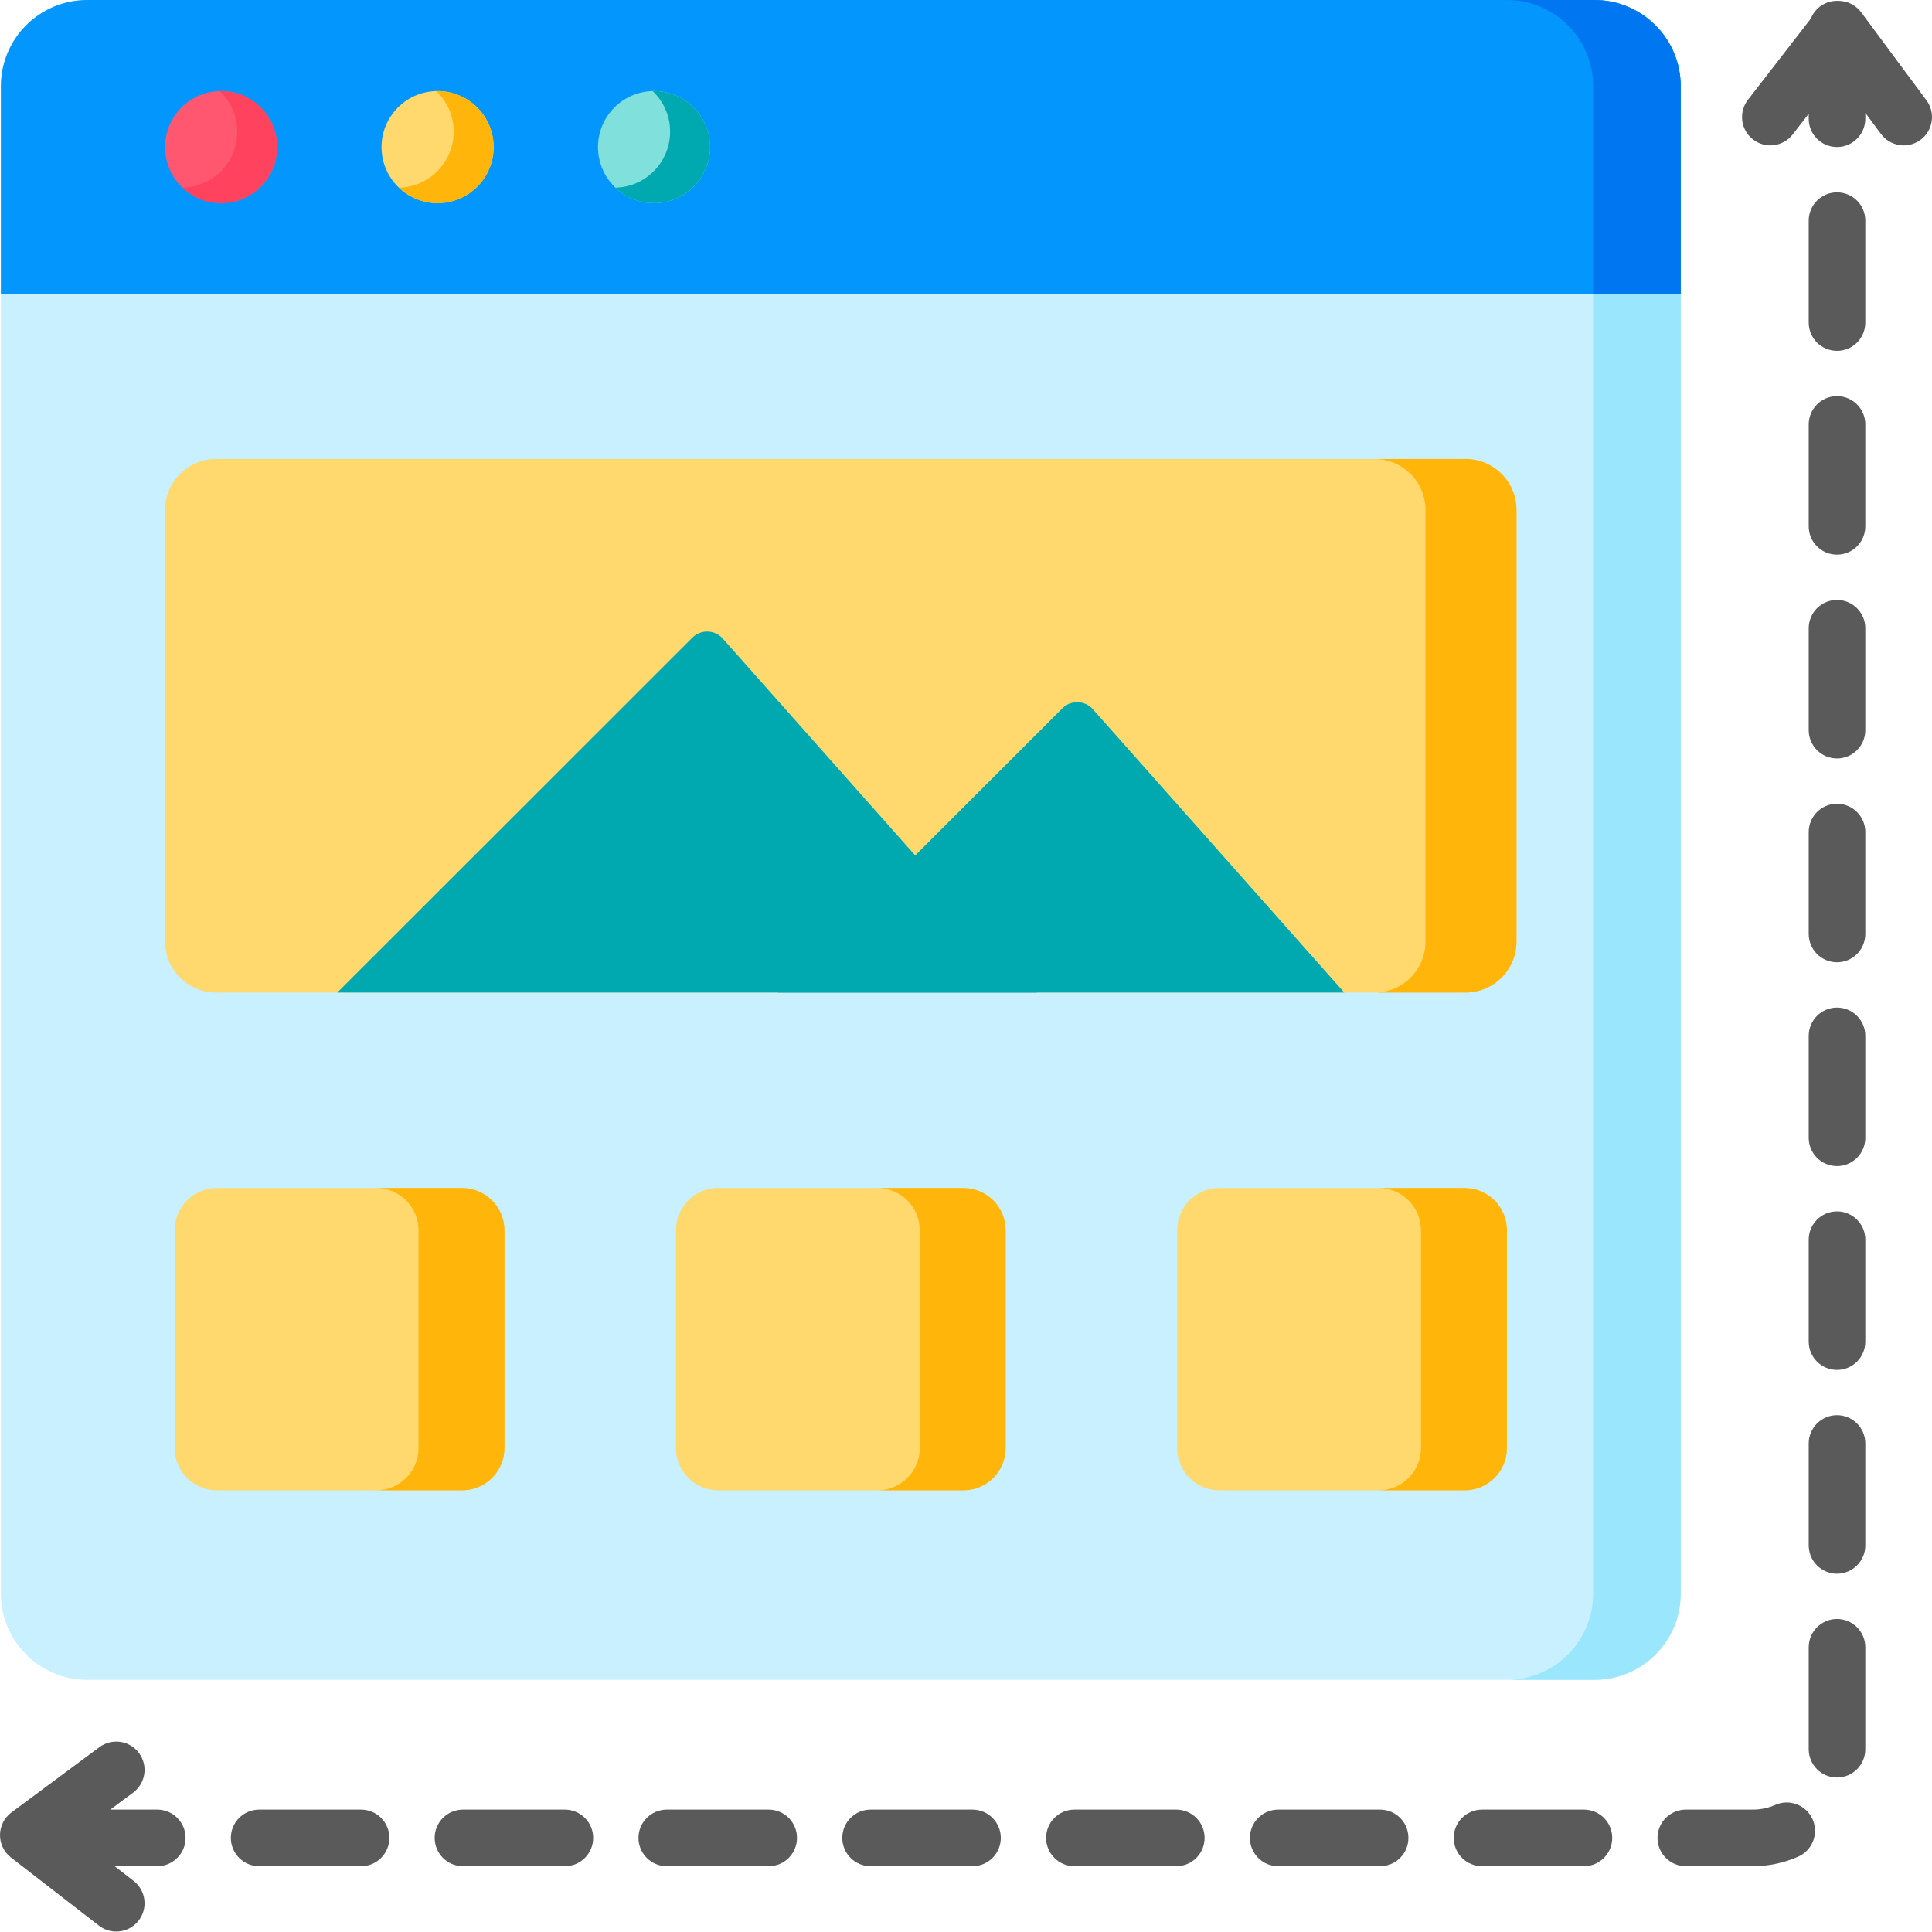 <svg height="512pt" viewBox="0 0 512.001 512" width="512pt" xmlns="http://www.w3.org/2000/svg"><g fill="#5a5a5a"><path d="m257.723 479.566h-27.008c-4.141 0-7.5 3.359-7.5 7.5 0 4.145 3.359 7.504 7.5 7.504h27.008c4.145 0 7.5-3.359 7.5-7.504 0-4.141-3.359-7.5-7.5-7.5zm0 0"/><path d="m311.734 479.566h-27.008c-4.145 0-7.5 3.359-7.5 7.5 0 4.145 3.355 7.504 7.5 7.504h27.008c4.141 0 7.5-3.359 7.5-7.504 0-4.141-3.359-7.5-7.5-7.5zm0 0"/><path d="m365.742 479.566h-27.004c-4.145 0-7.5 3.359-7.5 7.5 0 4.145 3.355 7.504 7.5 7.504h27.004c4.145 0 7.504-3.359 7.504-7.504 0-4.141-3.359-7.5-7.504-7.5zm0 0"/><path d="m470.477 478.316c-1.883.828-3.891 1.25-5.973 1.25h-17.742c-4.145 0-7.504 3.359-7.504 7.5 0 4.145 3.359 7.504 7.504 7.504h17.742c4.176 0 8.223-.852 12.023-2.523 3.793-1.672 5.512-6.102 3.84-9.891-1.672-3.793-6.102-5.512-9.891-3.84zm0 0"/><path d="m41.676 479.566h-12.457l6.062-4.496c3.324-2.469 4.02-7.168 1.555-10.496-2.469-3.328-7.168-4.023-10.496-1.555l-23.309 17.293c-1.883 1.402-3.008 3.602-3.031 5.949-.023 2.348 1.051 4.57 2.91 6.008l23.309 18.047c1.367 1.059 2.98 1.57 4.586 1.57 2.242 0 4.461-1 5.938-2.91 2.535-3.277 1.938-7.988-1.34-10.523l-5.016-3.883h11.289c4.145 0 7.504-3.359 7.504-7.504 0-4.141-3.359-7.5-7.504-7.5zm0 0"/><path d="m95.688 479.566h-27.004c-4.145 0-7.504 3.359-7.504 7.5 0 4.145 3.359 7.504 7.504 7.504h27.004c4.145 0 7.504-3.359 7.504-7.504 0-4.141-3.359-7.5-7.504-7.5zm0 0"/><path d="m149.699 479.566h-27.004c-4.145 0-7.504 3.359-7.504 7.5 0 4.145 3.359 7.504 7.504 7.504h27.004c4.145 0 7.5-3.359 7.5-7.504 0-4.141-3.355-7.5-7.5-7.5zm0 0"/><path d="m203.711 479.566h-27.008c-4.141 0-7.5 3.359-7.5 7.5 0 4.145 3.359 7.504 7.5 7.504h27.008c4.141 0 7.5-3.359 7.5-7.504 0-4.141-3.359-7.5-7.5-7.5zm0 0"/><path d="m419.754 479.566h-27.004c-4.145 0-7.5 3.359-7.5 7.5 0 4.145 3.355 7.504 7.5 7.504h27.004c4.145 0 7.504-3.359 7.504-7.504 0-4.141-3.359-7.5-7.504-7.5zm0 0"/><path d="m486.828 104.98c-4.145 0-7.5 3.359-7.5 7.504v27.004c0 4.145 3.355 7.5 7.5 7.5s7.5-3.355 7.5-7.5v-27.004c0-4.145-3.355-7.504-7.5-7.504zm0 0"/><path d="m486.828 158.992c-4.145 0-7.5 3.359-7.5 7.5v27.008c0 4.141 3.355 7.5 7.5 7.5s7.5-3.359 7.5-7.5v-27.008c0-4.141-3.355-7.5-7.5-7.5zm0 0"/><path d="m486.828 213.004c-4.145 0-7.5 3.359-7.5 7.5v27.008c0 4.141 3.355 7.5 7.5 7.5s7.5-3.359 7.5-7.5v-27.008c0-4.141-3.355-7.5-7.5-7.5zm0 0"/><path d="m486.828 50.969c-4.145 0-7.5 3.359-7.5 7.504v27.004c0 4.145 3.355 7.5 7.5 7.5s7.5-3.355 7.5-7.5v-27.004c0-4.145-3.355-7.504-7.5-7.504zm0 0"/><path d="m486.828 321.027c-4.145 0-7.5 3.355-7.5 7.5v27.004c0 4.145 3.355 7.504 7.5 7.504s7.5-3.359 7.5-7.504v-27.004c0-4.145-3.355-7.5-7.5-7.5zm0 0"/><path d="m486.828 267.016c-4.145 0-7.5 3.359-7.5 7.5v27.008c0 4.141 3.355 7.5 7.5 7.5s7.5-3.359 7.5-7.5v-27.008c0-4.141-3.355-7.5-7.5-7.5zm0 0"/><path d="m486.828 375.035c-4.145 0-7.5 3.359-7.5 7.504v27.004c0 4.145 3.355 7.504 7.5 7.504s7.5-3.359 7.5-7.504v-27.004c0-4.145-3.355-7.504-7.5-7.504zm0 0"/><path d="m486.828 429.047c-4.145 0-7.5 3.359-7.5 7.504v27.004c0 4.145 3.355 7.504 7.5 7.504s7.5-3.359 7.5-7.504v-27.004c0-4.145-3.355-7.504-7.5-7.504zm0 0"/><path d="m510.523 26.562-17.293-23.312c-1.398-1.883-3.602-3.004-5.949-3.031-.023 0-.051 0-.074 0-.062 0-.117.012-.18.012-.066-.004-.133-.012-.199-.012-3.164 0-5.863 1.965-6.965 4.734l-16.637 21.484c-2.535 3.277-1.934 7.988 1.344 10.523 3.273 2.535 7.984 1.938 10.52-1.34l4.238-5.469v1.312c0 4.145 3.355 7.5 7.5 7.5s7.5-3.355 7.5-7.5v-1.551l4.145 5.586c1.473 1.98 3.738 3.031 6.031 3.031 1.555 0 3.121-.48 4.465-1.477 3.328-2.469 4.023-7.168 1.555-10.492zm0 0"/></g><path d="m422.555 445.172h-399.469c-12.621 0-22.852-10.23-22.852-22.852v-399.469c0-12.621 10.23-22.852 22.852-22.852h399.469c12.621 0 22.852 10.23 22.852 22.852v399.469c0 12.621-10.23 22.852-22.852 22.852zm0 0" fill="#c9f0ff"/><path d="m445.406 22.852v399.473c0 12.621-10.227 22.848-22.848 22.848h-23.211c12.621 0 22.848-10.227 22.848-22.848v-399.473c0-12.625-10.227-22.848-22.848-22.848h23.211c12.621 0 22.848 10.227 22.848 22.848zm0 0" fill="#9ae7fd"/><path d="m445.406 77.961h-445.172v-55.109c0-12.621 10.23-22.852 22.852-22.852h399.469c12.621 0 22.852 10.23 22.852 22.852zm0 0" fill="#0396fd"/><path d="m122.473 394.957h-64.969c-6.191 0-11.211-5.02-11.211-11.215v-57.699c0-6.191 5.02-11.211 11.211-11.211h64.969c6.195 0 11.215 5.02 11.215 11.211v57.699c0 6.195-5.02 11.215-11.215 11.215zm0 0" fill="#ffd86e"/><path d="m255.305 394.957h-64.969c-6.191 0-11.211-5.02-11.211-11.215v-57.699c0-6.191 5.02-11.211 11.211-11.211h64.969c6.191 0 11.211 5.02 11.211 11.211v57.699c0 6.195-5.02 11.215-11.211 11.215zm0 0" fill="#ffd86e"/><path d="m388.133 394.957h-64.965c-6.195 0-11.215-5.02-11.215-11.215v-57.699c0-6.191 5.023-11.211 11.215-11.211h64.965c6.195 0 11.215 5.02 11.215 11.211v57.699c0 6.195-5.02 11.215-11.215 11.215zm0 0" fill="#ffd86e"/><path d="m133.688 326.043v57.699c0 6.195-5.023 11.211-11.219 11.211h-22.773c6.191 0 11.219-5.016 11.219-11.211v-57.699c0-6.195-5.027-11.211-11.219-11.211h22.773c6.195 0 11.219 5.016 11.219 11.211zm0 0" fill="#ffb509"/><path d="m266.516 326.043v57.699c0 6.195-5.016 11.211-11.207 11.211h-22.785c6.191 0 11.219-5.016 11.219-11.211v-57.699c0-6.195-5.027-11.211-11.219-11.211h22.785c6.191 0 11.207 5.016 11.207 11.211zm0 0" fill="#ffb509"/><path d="m399.352 326.043v57.699c0 6.195-5.023 11.211-11.219 11.211h-22.773c6.191 0 11.207-5.016 11.207-11.211v-57.699c0-6.195-5.016-11.211-11.207-11.211h22.773c6.195 0 11.219 5.016 11.219 11.211zm0 0" fill="#ffb509"/><path d="m445.406 22.852v55.109h-23.211v-55.109c0-12.625-10.227-22.848-22.848-22.848h23.211c12.621 0 22.848 10.227 22.848 22.848zm0 0" fill="#0077f0"/><path d="m388.379 263.035h-331.117c-7.461 0-13.512-6.051-13.512-13.512v-114.379c0-7.461 6.051-13.508 13.512-13.508h331.117c7.461 0 13.508 6.047 13.508 13.508v114.379c0 7.461-6.047 13.512-13.508 13.512zm0 0" fill="#ffd86e"/><path d="m89.395 263.035 94.082-94.039c2.258-2.258 5.953-2.148 8.074.242l83.227 93.797zm0 0" fill="#00a8b0"/><path d="m206.184 263.035 75.359-75.328c2.262-2.258 5.957-2.148 8.078.242l66.625 75.086zm0 0" fill="#00a8b0"/><path d="m401.887 135.145v114.379c0 7.461-6.047 13.512-13.508 13.512h-24.125c7.461 0 13.512-6.051 13.512-13.512v-114.379c0-7.461-6.051-13.512-13.512-13.512h24.125c7.461 0 13.508 6.051 13.508 13.512zm0 0" fill="#ffb509"/><path d="m73.457 38.98c0 8.203-6.648 14.852-14.852 14.852s-14.855-6.648-14.855-14.852 6.652-14.852 14.855-14.852 14.852 6.648 14.852 14.852zm0 0" fill="#ff5770"/><path d="m130.82 38.98c0 8.203-6.652 14.852-14.855 14.852s-14.852-6.648-14.852-14.852 6.648-14.852 14.852-14.852 14.855 6.648 14.855 14.852zm0 0" fill="#ffd86e"/><path d="m188.18 38.98c0 8.203-6.648 14.852-14.852 14.852s-14.852-6.648-14.852-14.852 6.648-14.852 14.852-14.852 14.852 6.648 14.852 14.852zm0 0" fill="#80e0dc"/><path d="m73.453 38.984c0 8.199-6.645 14.844-14.844 14.844-3.973 0-7.586-1.555-10.246-4.105 8.035-.172 14.504-6.746 14.504-14.832 0-4.238-1.77-8.043-4.605-10.746.113-.012.234-.012.348-.012 8.199 0 14.844 6.645 14.844 14.852zm0 0" fill="#ff435f"/><path d="m130.816 38.984c0 8.199-6.641 14.844-14.852 14.844-3.973 0-7.574-1.555-10.246-4.105 8.047-.172 14.516-6.746 14.516-14.832 0-4.238-1.773-8.043-4.605-10.746.113-.012.223-.012.336-.012 8.211 0 14.852 6.645 14.852 14.852zm0 0" fill="#ffb509"/><path d="m188.18 38.984c0 8.199-6.652 14.844-14.852 14.844-3.973 0-7.574-1.555-10.246-4.105 8.047-.172 14.504-6.746 14.504-14.832 0-4.238-1.77-8.043-4.605-10.746.113-.012.234-.012.348-.012 8.199 0 14.852 6.645 14.852 14.852zm0 0" fill="#00a8b0"/></svg>